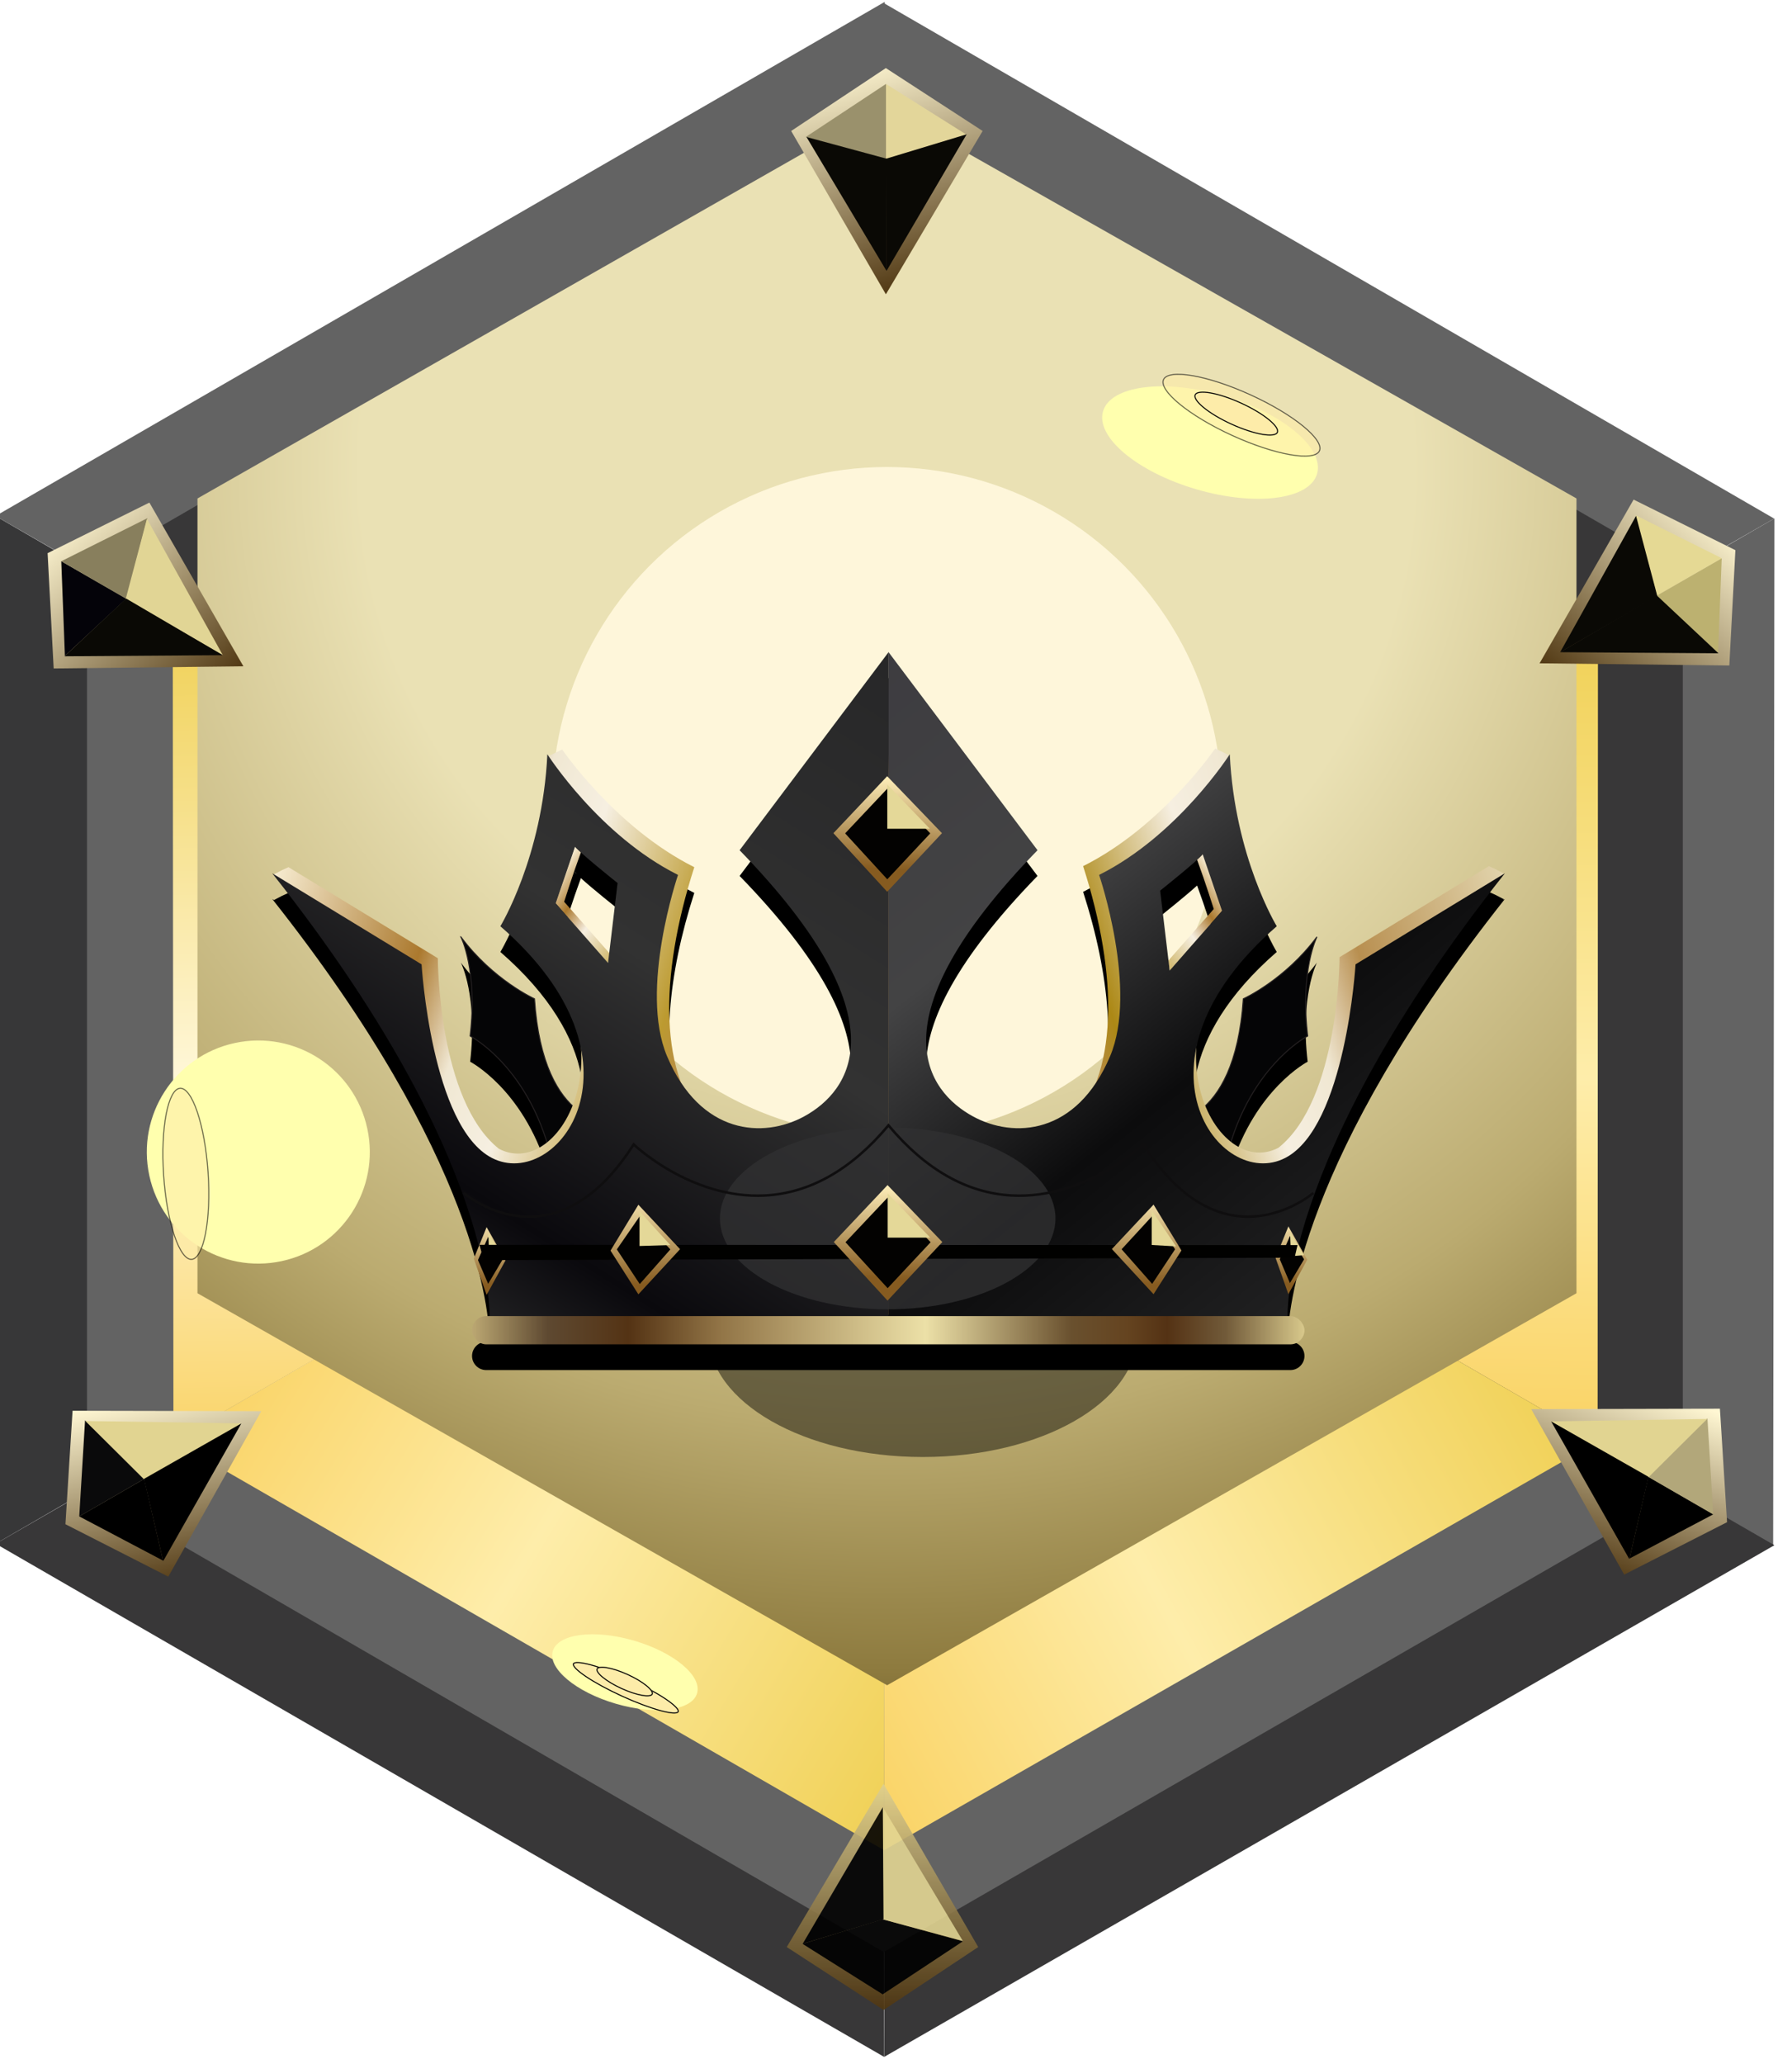 <svg width="139" height="160" viewBox="0 0 139 160" fill="none" xmlns="http://www.w3.org/2000/svg">
<path d="M68.426 79.852L-0.346 40.006V119.689L68.426 79.852Z" fill="#373738"/>
<path d="M68.826 79.932L137.638 40.19L137.538 119.872L68.826 79.932Z" fill="#636363"/>
<path d="M68.561 79.642L68.625 0.146L-0.346 40.006L68.561 79.642Z" fill="#636363"/>
<path d="M68.811 80.074L137.634 119.796L68.575 159.47L68.811 80.074Z" fill="#383738"/>
<path d="M68.513 79.784L137.614 40.205L68.527 0.225L68.513 79.784Z" fill="#636363"/>
<path d="M68.553 79.994L68.564 159.457L-0.334 119.682L68.553 79.994Z" fill="#383738"/>
<path d="M68.451 79.853L6.749 44.084V115.583L68.451 79.853Z" fill="#636363"/>
<path d="M68.799 79.933L130.531 44.281V115.707L68.799 79.933Z" fill="#383738"/>
<path d="M68.573 79.665L68.583 8.378L6.755 44.105L68.573 79.665Z" fill="#383738"/>
<path d="M68.797 80.053L130.581 115.58L68.518 151.351L68.797 80.053Z" fill="#636363"/>
<path d="M68.648 79.756L130.519 44.271L68.469 8.457L68.648 79.756Z" fill="#383738"/>
<path d="M68.573 80.064L68.583 151.351L6.749 115.544L68.573 80.064Z" fill="#636363"/>
<path d="M68.612 79.835L13.401 47.939L13.453 111.696L68.612 79.835Z" fill="url(#paint0_linear_4197_368)"/>
<path d="M68.62 79.831L123.949 48.047L123.921 111.75L68.62 79.831Z" fill="url(#paint1_linear_4197_368)"/>
<path d="M68.624 79.842L68.498 16.17L13.417 47.944L68.624 79.842Z" fill="url(#paint2_linear_4197_368)"/>
<path d="M68.612 79.823L123.921 111.75L68.574 143.446L68.612 79.823Z" fill="url(#paint3_linear_4197_368)"/>
<path d="M68.612 79.831L123.947 48.051L68.493 16.165L68.612 79.831Z" fill="url(#paint4_linear_4197_368)"/>
<path d="M68.615 79.832L68.574 143.443L13.441 111.699L68.615 79.832Z" fill="url(#paint5_linear_4197_368)"/>
<g filter="url(#filter0_ii_4197_368)">
<path d="M15.318 49.008L68.667 18.617L122.282 49.008V110.626L68.812 141.017L15.318 110.626V49.008Z" fill="url(#paint6_radial_4197_368)"/>
</g>
<g filter="url(#filter1_f_4197_368)">
<circle cx="68.794" cy="62.163" r="25.957" fill="#FEF6DA"/>
</g>
<g opacity="0.9">
<g filter="url(#filter2_d_4197_368)">
<path d="M61.026 150.632L68.531 137.97L75.877 150.632L68.534 155.509L61.026 150.632Z" fill="url(#paint7_linear_4197_368)"/>
</g>
<g filter="url(#filter3_d_4197_368)">
<path d="M68.467 154.297L62.254 150.384L68.467 148.48L74.694 150.182L68.467 154.297Z" fill="black"/>
<path d="M68.478 148.484V139.781L74.688 150.166L68.478 148.484Z" fill="#E1D491"/>
<path d="M62.266 150.374L68.478 139.788L68.532 148.477L62.266 150.374Z" fill="black"/>
</g>
</g>
<g filter="url(#filter4_d_4197_368)">
<path d="M125.984 121.756L118.771 108.926L133.409 108.895L133.962 117.693L125.984 121.756Z" fill="url(#paint8_linear_4197_368)"/>
</g>
<g filter="url(#filter5_d_4197_368)">
<path d="M132.891 117.086L126.396 120.511L127.853 114.178L132.891 117.086Z" fill="black"/>
<path d="M132.44 109.636L132.89 117.086L127.853 114.178L132.44 109.636Z" fill="#B2A77A"/>
<path d="M127.851 114.228L120.313 109.877L132.412 109.691L127.851 114.228Z" fill="#E1D491"/>
<path d="M126.381 120.554L120.319 109.881L127.871 114.178L126.381 120.554Z" fill="black"/>
</g>
<g filter="url(#filter6_d_4197_368)">
<path d="M13.054 121.914L20.267 109.084L5.629 109.053L5.076 117.851L13.054 121.914Z" fill="url(#paint9_linear_4197_368)"/>
</g>
<g filter="url(#filter7_d_4197_368)">
<path d="M6.147 117.244L12.642 120.668L11.185 114.336L6.147 117.244Z" fill="black"/>
<path d="M6.598 109.794L6.148 117.244L11.185 114.336L6.598 109.794Z" fill="#0A0A0B"/>
<path d="M11.188 114.386L18.725 110.034L6.626 109.849L11.188 114.386Z" fill="#E1D491"/>
<path d="M12.657 120.712L18.719 110.039L11.167 114.336L12.657 120.712Z" fill="black"/>
</g>
<g filter="url(#filter8_d_4197_368)">
<path d="M4.163 51.506L18.88 51.338L11.588 38.645L3.693 42.566L4.163 51.506Z" fill="url(#paint10_linear_4197_368)"/>
</g>
<g filter="url(#filter9_d_4197_368)">
<path d="M4.753 43.191L5.035 50.527L9.791 46.099L4.753 43.191Z" fill="#040309"/>
<path d="M11.432 39.855L4.754 43.191L9.792 46.099L11.432 39.855Z" fill="#887F5D"/>
<path d="M9.749 46.126L17.286 50.478L11.398 39.907L9.749 46.126Z" fill="#E1D595"/>
<path d="M5.005 50.562L17.28 50.475L9.782 46.084L5.005 50.562Z" fill="#0A0905"/>
</g>
<g filter="url(#filter10_d_4197_368)">
<path d="M134.139 51.275L119.421 51.106L126.714 38.414L134.609 42.334L134.139 51.275Z" fill="url(#paint11_linear_4197_368)"/>
</g>
<g filter="url(#filter11_d_4197_368)">
<path d="M133.548 42.959L133.266 50.296L128.511 45.867L133.548 42.959Z" fill="#BCB170"/>
<path d="M126.87 39.623L133.547 42.959L128.51 45.867L126.87 39.623Z" fill="#E5D994"/>
<path d="M128.553 45.895L121.016 50.246L126.904 39.676L128.553 45.895Z" fill="#0A0905"/>
<path d="M133.296 50.33L121.022 50.244L128.52 45.852L133.296 50.33Z" fill="#0A0905"/>
</g>
<g filter="url(#filter12_d_4197_368)">
<path d="M76.22 9.836L68.715 22.497L61.369 9.836L68.712 4.959L76.22 9.836Z" fill="url(#paint12_linear_4197_368)"/>
</g>
<g filter="url(#filter13_d_4197_368)">
<path d="M68.723 6.19L74.936 10.102L68.723 12.007V6.19Z" fill="#E3D69A"/>
<path d="M62.495 10.305L68.723 6.19V12.007L62.495 10.305Z" fill="#9A916C"/>
<path d="M68.767 11.984V20.687L62.557 10.302L68.767 11.984Z" fill="#0A0905"/>
<path d="M74.981 10.094L68.768 20.68L68.714 11.991L74.981 10.094Z" fill="#0A0905"/>
</g>
<g style="mix-blend-mode:plus-lighter" filter="url(#filter14_f_4197_368)">
<circle cx="20.036" cy="89.316" r="8.648" transform="rotate(-102.145 20.036 89.316)" fill="#FFFFAE"/>
</g>
<g style="mix-blend-mode:plus-lighter" opacity="0.6" filter="url(#filter15_f_4197_368)">
<ellipse cx="14.416" cy="91.003" rx="6.688" ry="1.767" transform="rotate(-93.874 14.416 91.003)" fill="#FDECA9"/>
<path d="M13.966 84.37C14.188 84.355 14.421 84.511 14.653 84.832C14.884 85.15 15.105 85.622 15.305 86.213C15.704 87.395 16.014 89.046 16.139 90.886C16.264 92.727 16.179 94.404 15.943 95.629C15.824 96.242 15.668 96.739 15.483 97.086C15.296 97.435 15.086 97.621 14.865 97.636C14.643 97.651 14.41 97.495 14.178 97.174C13.948 96.856 13.726 96.384 13.526 95.793C13.127 94.611 12.817 92.96 12.692 91.12C12.568 89.28 12.652 87.602 12.889 86.377C13.007 85.764 13.163 85.267 13.348 84.92C13.535 84.571 13.745 84.385 13.966 84.37Z" stroke="black" stroke-width="0.08"/>
</g>
<g style="mix-blend-mode:plus-lighter" filter="url(#filter16_f_4197_368)">
<ellipse cx="93.86" cy="34.311" rx="8.648" ry="3.775" transform="rotate(-163.714 93.86 34.311)" fill="#FFFFAE"/>
</g>
<g style="mix-blend-mode:plus-lighter" opacity="0.6" filter="url(#filter17_f_4197_368)">
<ellipse cx="96.298" cy="32.19" rx="6.688" ry="1.767" transform="rotate(-155.442 96.298 32.19)" fill="#FDECA9"/>
<path d="M90.251 29.427C90.344 29.224 90.592 29.094 90.984 29.042C91.374 28.991 91.894 29.021 92.509 29.127C93.739 29.338 95.338 29.852 97.016 30.619C98.693 31.385 100.129 32.258 101.093 33.049C101.576 33.445 101.939 33.819 102.155 34.147C102.374 34.477 102.437 34.75 102.345 34.953C102.252 35.155 102.004 35.286 101.612 35.337C101.222 35.388 100.702 35.358 100.087 35.252C98.857 35.041 97.258 34.527 95.58 33.761C93.903 32.994 92.467 32.121 91.503 31.33C91.02 30.934 90.657 30.56 90.441 30.232C90.222 29.902 90.159 29.629 90.251 29.427Z" stroke="black" stroke-width="0.08"/>
</g>
<g style="mix-blend-mode:plus-lighter" filter="url(#filter18_f_4197_368)">
<ellipse cx="95.894" cy="32.066" rx="3.546" ry="0.937" transform="rotate(-155.442 95.894 32.066)" fill="#FDECA9"/>
<path d="M92.705 30.609C92.75 30.511 92.872 30.443 93.079 30.416C93.283 30.39 93.557 30.405 93.882 30.461C94.532 30.573 95.378 30.844 96.266 31.25C97.155 31.656 97.915 32.118 98.424 32.536C98.679 32.746 98.87 32.943 98.984 33.114C99.099 33.288 99.127 33.425 99.083 33.523C99.038 33.621 98.915 33.689 98.709 33.716C98.504 33.743 98.231 33.727 97.906 33.672C97.256 33.56 96.409 33.288 95.521 32.882C94.632 32.476 93.873 32.014 93.363 31.596C93.108 31.387 92.917 31.19 92.804 31.018C92.689 30.844 92.66 30.707 92.705 30.609Z" stroke="black" stroke-width="0.08"/>
</g>
<g style="mix-blend-mode:plus-lighter" filter="url(#filter19_f_4197_368)">
<ellipse cx="48.474" cy="129.641" rx="5.83" ry="2.545" transform="rotate(-163.714 48.474 129.641)" fill="#FFFFAE"/>
</g>
<g style="mix-blend-mode:plus-lighter" filter="url(#filter20_f_4197_368)">
<ellipse cx="48.542" cy="130.85" rx="4.509" ry="0.75" transform="rotate(-155.442 48.542 130.85)" fill="#FDECA9"/>
<path d="M44.477 128.992C44.491 128.961 44.527 128.933 44.597 128.915C44.666 128.897 44.761 128.89 44.882 128.897C45.123 128.91 45.454 128.973 45.852 129.08C46.648 129.295 47.706 129.686 48.837 130.203C49.968 130.72 50.956 131.264 51.64 131.725C51.982 131.956 52.246 132.165 52.413 132.338C52.497 132.425 52.555 132.502 52.587 132.566C52.619 132.63 52.621 132.676 52.607 132.707C52.592 132.738 52.557 132.766 52.487 132.785C52.417 132.803 52.322 132.809 52.201 132.802C51.961 132.789 51.63 132.726 51.232 132.619C50.436 132.404 49.378 132.013 48.246 131.496C47.115 130.979 46.127 130.435 45.444 129.974C45.102 129.743 44.837 129.534 44.67 129.361C44.586 129.274 44.529 129.198 44.497 129.134C44.465 129.069 44.462 129.023 44.477 128.992Z" stroke="black" stroke-width="0.08"/>
</g>
<g style="mix-blend-mode:plus-lighter" filter="url(#filter21_f_4197_368)">
<ellipse cx="48.453" cy="130.365" rx="2.391" ry="0.632" transform="rotate(-155.442 48.453 130.365)" fill="#FDECA9"/>
<path d="M46.315 129.388C46.342 129.329 46.419 129.284 46.557 129.266C46.693 129.248 46.876 129.258 47.095 129.296C47.531 129.371 48.101 129.554 48.699 129.827C49.297 130.101 49.809 130.412 50.151 130.693C50.323 130.833 50.45 130.965 50.526 131.079C50.603 131.196 50.619 131.283 50.592 131.342C50.564 131.402 50.488 131.447 50.349 131.465C50.214 131.483 50.031 131.473 49.812 131.435C49.375 131.36 48.806 131.177 48.207 130.904C47.609 130.63 47.098 130.319 46.755 130.038C46.584 129.898 46.456 129.766 46.381 129.652C46.304 129.535 46.288 129.448 46.315 129.388Z" stroke="black" stroke-width="0.08"/>
</g>
<g style="mix-blend-mode:plus-lighter" filter="url(#filter22_f_4197_368)">
<ellipse cx="70.174" cy="62.774" rx="2.443" ry="0.645" transform="rotate(-155.442 70.174 62.774)" fill="#FDECA9"/>
<path d="M67.988 61.775C68.016 61.714 68.095 61.668 68.236 61.65C68.375 61.631 68.562 61.642 68.786 61.68C69.232 61.757 69.814 61.944 70.426 62.223C71.037 62.503 71.56 62.821 71.91 63.108C72.085 63.252 72.216 63.386 72.293 63.503C72.371 63.622 72.388 63.712 72.36 63.773C72.332 63.834 72.253 63.88 72.112 63.899C71.973 63.917 71.786 63.906 71.562 63.868C71.116 63.791 70.534 63.604 69.922 63.325C69.311 63.045 68.789 62.728 68.439 62.44C68.263 62.297 68.133 62.162 68.056 62.045C67.977 61.926 67.96 61.837 67.988 61.775Z" stroke="black" stroke-width="0.08"/>
</g>
<g style="mix-blend-mode:plus-lighter" filter="url(#filter23_f_4197_368)">
<ellipse cx="70.406" cy="94.704" rx="2.443" ry="0.645" transform="rotate(-155.442 70.406 94.704)" fill="#FDECA9"/>
<path d="M68.22 93.705C68.248 93.643 68.326 93.597 68.468 93.579C68.607 93.561 68.794 93.571 69.017 93.61C69.464 93.686 70.046 93.873 70.657 94.153C71.269 94.432 71.791 94.75 72.141 95.037C72.317 95.181 72.447 95.316 72.524 95.433C72.603 95.551 72.619 95.641 72.591 95.702C72.563 95.764 72.485 95.81 72.343 95.828C72.204 95.846 72.017 95.836 71.794 95.797C71.347 95.721 70.765 95.534 70.154 95.254C69.543 94.975 69.02 94.657 68.67 94.37C68.495 94.226 68.364 94.091 68.287 93.975C68.209 93.856 68.192 93.766 68.22 93.705Z" stroke="black" stroke-width="0.08"/>
</g>
<g filter="url(#filter24_f_4197_368)">
<ellipse cx="71.584" cy="103.435" rx="16.633" ry="9.523" fill="black" fill-opacity="0.45"/>
</g>
<g filter="url(#filter25_d_4197_368)">
<path fill-rule="evenodd" clip-rule="evenodd" d="M37.977 102.034H37.712C37.107 102.034 36.616 102.525 36.616 103.13C36.616 103.735 37.107 104.226 37.712 104.226H100.088C100.693 104.226 101.184 103.735 101.184 103.13C101.184 102.525 100.693 102.034 100.088 102.034H99.869C99.885 99.802 100.778 87.843 116.729 67.704L116.593 67.787L116.651 67.724C116.022 67.389 115.969 67.365 115.639 67.218L115.489 67.15L103.906 74.209C103.906 74.209 103.906 85.217 99.166 88.984C97.907 89.637 96.591 89.396 95.483 88.528C97.393 82.405 101.431 80.319 101.431 80.319C100.838 75.245 102.124 72.684 102.149 72.636L102.15 72.635L102.149 72.635L102.149 72.636C99.658 75.981 96.442 77.437 96.442 77.437C96.133 82.068 94.826 84.481 93.493 85.737C92.974 84.461 92.698 82.924 92.787 81.253C93.367 78.405 95.214 75.128 99.034 71.81C99.034 71.81 95.766 66.445 95.389 58.476C95.389 58.476 95.356 58.528 95.291 58.625C95.291 58.59 95.29 58.554 95.288 58.518C94.998 58.376 94.937 58.35 94.877 58.324C94.804 58.293 94.732 58.262 94.258 58.028C94.258 58.028 90.139 64.087 84.014 67.15C86.106 73.651 86.622 79.701 85.014 83.947C82.297 88.048 78.21 88.055 75.453 86.543C71.953 84.623 67.644 79.104 80.477 65.916L68.93 50.57V50.551L68.923 50.56L68.915 50.551V50.57L57.369 65.916C70.202 79.104 65.893 84.623 62.393 86.543C59.629 88.059 55.53 88.048 52.813 83.919C51.254 79.678 51.78 73.676 53.854 67.231C47.728 64.168 43.609 58.108 43.609 58.108C43.136 58.342 43.063 58.373 42.991 58.404C42.931 58.43 42.87 58.456 42.58 58.598C42.579 58.618 42.578 58.639 42.578 58.659C42.498 58.54 42.457 58.476 42.457 58.476C42.08 66.445 38.812 71.81 38.812 71.81C42.686 75.175 44.531 78.498 45.082 81.374C45.164 82.995 44.9 84.489 44.407 85.738C43.073 84.483 41.765 82.069 41.457 77.437C41.457 77.437 38.24 75.981 35.75 72.636L35.749 72.635L35.749 72.635L35.75 72.636C35.775 72.685 37.06 75.246 36.468 80.319C36.468 80.319 40.525 82.415 42.43 88.573C41.312 89.469 39.978 89.726 38.701 89.064C33.962 85.297 33.962 74.289 33.962 74.289L22.379 67.231L22.229 67.298L22.229 67.298C21.905 67.442 21.848 67.468 21.251 67.786L21.117 67.705C37.067 87.843 37.961 99.801 37.977 102.034ZM94.791 70.621L94.79 70.619L94.524 70.924L94.791 70.621ZM93.282 66.212L93.285 66.221C93.276 66.233 93.264 66.247 93.251 66.261C93.266 66.242 93.276 66.225 93.282 66.212ZM94.148 70.473C94.148 70.473 93.49 68.38 92.856 66.66C91.961 67.479 89.989 69.048 89.989 69.048L90.634 74.461L94.148 70.473ZM90.728 75.245L90.695 74.974L90.747 75.223L90.728 75.245ZM44.604 65.636C44.631 65.677 44.678 65.726 44.752 65.795C44.676 65.716 44.626 65.656 44.609 65.62L44.604 65.636ZM45.057 66.087C44.422 67.81 43.76 69.913 43.76 69.913L47.257 73.881L47.903 68.457C47.903 68.457 45.961 66.912 45.057 66.087ZM47.166 74.644L47.164 74.653L47.164 74.654L47.166 74.644Z" fill="black"/>
</g>
<path d="M44.586 65.604L43.078 70.013L47.156 74.69L47.31 73.942L43.76 69.913C43.76 69.913 44.425 67.8 45.061 66.075C44.755 65.801 44.624 65.688 44.586 65.604Z" fill="url(#paint13_linear_4197_368)"/>
<path d="M93.322 66.164L94.83 70.573L90.752 75.25L90.598 74.502L94.149 70.473C94.149 70.473 93.484 68.36 92.847 66.635C93.153 66.361 93.284 66.247 93.322 66.164Z" fill="url(#paint14_linear_4197_368)"/>
<path d="M35.75 72.635C35.75 72.635 37.067 75.196 36.468 80.319C36.468 80.319 41.657 83 43.054 91.204C43.054 91.204 46.167 90.763 47.644 87.082C47.644 87.082 42.136 87.622 41.457 77.437C41.457 77.437 38.24 75.981 35.749 72.635L35.75 72.635Z" fill="#050506" stroke="#231F20" stroke-width="0.08" stroke-miterlimit="10"/>
<path d="M102.149 72.635C102.149 72.635 100.832 75.196 101.431 80.319C101.431 80.319 96.242 83 94.845 91.204C94.845 91.204 91.731 90.763 90.254 87.082C90.254 87.082 95.763 87.622 96.441 77.437C96.441 77.437 99.659 75.981 102.149 72.635L102.149 72.635Z" fill="#050506" stroke="#231F20" stroke-width="0.08" stroke-miterlimit="10"/>
<path d="M39.231 101.943C39.231 101.943 36.636 84.599 21.217 67.804C21.93 67.424 21.903 67.444 22.379 67.231L33.962 74.289C33.962 74.289 33.962 85.297 38.701 89.064C43.781 91.699 49.775 79.782 39.391 70.891C39.391 70.891 47.475 76.918 47.997 75.573C48.494 74.293 51.264 67.231 44.653 64.266C44.993 62.733 42.488 60.377 42.58 58.598C43.22 58.285 42.742 58.536 43.609 58.108C43.609 58.108 47.728 64.168 53.854 67.231C51.11 75.756 51.076 83.506 54.992 87.43C58.907 91.354 62.676 91.027 65.835 89.294C69.335 87.374 71.463 78.63 58.631 65.442L68.718 52.688L70.191 101.942H39.231V101.943Z" fill="url(#paint15_linear_4197_368)"/>
<path d="M98.636 101.863C98.636 101.863 101.232 84.518 116.65 67.724C115.937 67.343 115.964 67.364 115.488 67.15L103.905 74.209C103.905 74.209 103.905 85.217 99.166 88.984C94.086 91.619 88.093 79.702 98.477 70.811C98.477 70.811 90.926 78.225 89.15 78.225C88.72 77.014 86.368 66.475 93.708 63.33C93.391 61.856 95.375 60.21 95.287 58.518C94.647 58.205 95.125 58.456 94.258 58.028C94.258 58.028 90.139 64.087 84.014 67.15C86.757 75.676 86.791 83.425 82.876 87.35C78.96 91.274 75.192 90.947 72.032 89.214C68.532 87.294 66.404 78.55 79.236 65.362L69.15 52.608L67.676 101.862H98.636V101.863Z" fill="url(#paint16_linear_4197_368)"/>
<path fill-rule="evenodd" clip-rule="evenodd" d="M21.117 67.705C38.806 90.039 37.977 102.312 37.969 102.416H37.969V102.417C37.969 102.417 37.969 102.416 37.969 102.416H68.93V50.551L57.369 65.916C70.202 79.104 65.893 84.623 62.393 86.543C59.233 88.276 54.329 88.014 51.74 81.885C49.558 76.722 52.592 67.83 52.592 67.83C46.467 64.767 42.457 58.476 42.457 58.476C42.08 66.445 38.812 71.81 38.812 71.81C50.905 82.315 43.227 92.404 38.147 89.768C33.458 87.335 32.7 74.763 32.7 74.763L21.117 67.705ZM43.101 70.029L44.609 65.62C44.763 65.959 47.903 68.457 47.903 68.457L47.164 74.654L43.101 70.029Z" fill="url(#paint17_linear_4197_368)"/>
<path fill-rule="evenodd" clip-rule="evenodd" d="M116.729 67.704C98.965 90.134 99.877 102.416 99.877 102.416L99.876 102.416H68.916V50.551L80.477 65.916C67.645 79.104 71.953 84.623 75.454 86.543C78.613 88.276 83.517 88.014 86.107 81.885C88.289 76.722 85.254 67.83 85.254 67.83C91.379 64.767 95.39 58.476 95.39 58.476C95.766 66.445 99.034 71.81 99.034 71.81C86.942 82.315 94.62 92.403 99.7 89.768C104.388 87.335 105.146 74.763 105.146 74.763L116.729 67.704ZM94.791 70.621L93.283 66.212C93.129 66.551 89.989 69.048 89.989 69.048L90.728 75.245L94.791 70.621Z" fill="url(#paint18_linear_4197_368)"/>
<g filter="url(#filter26_d_4197_368)">
<path d="M64.645 64.276L68.815 59.859L73.066 64.276L68.815 68.817L64.645 64.276Z" fill="url(#paint19_linear_4197_368)"/>
</g>
<g filter="url(#filter27_d_4197_368)">
<path d="M65.554 64.29L68.824 60.825L72.158 64.29L68.824 67.851L65.554 64.29Z" fill="#030201"/>
</g>
<path d="M68.824 64.251V60.825L72.126 64.251H68.824Z" fill="#E4D898"/>
<g filter="url(#filter28_d_4197_368)">
<path d="M98.941 97.198L99.936 94.762L101.403 97.34L99.936 100.016L98.941 97.198Z" fill="url(#paint20_linear_4197_368)"/>
</g>
<g filter="url(#filter29_d_4197_368)">
<path d="M99.267 97.314L100.056 95.514L101.152 97.314L100.056 99.154L99.267 97.314Z" fill="#030201"/>
</g>
<path d="M100.135 97.391L100.068 95.514L101.155 97.309L100.135 97.391Z" fill="#E4D898"/>
<g filter="url(#filter30_d_4197_368)">
<path d="M36.75 97.257L37.745 94.82L39.211 97.398L37.745 100.074L36.75 97.257Z" fill="url(#paint21_linear_4197_368)"/>
</g>
<g filter="url(#filter31_d_4197_368)">
<path d="M37.075 97.372L37.865 95.572L38.961 97.372L37.865 99.212L37.075 97.372Z" fill="#030201"/>
</g>
<path d="M37.944 97.449L37.877 95.572L38.964 97.367L37.944 97.449Z" fill="#E4D898"/>
<g filter="url(#filter32_f_4197_368)">
<ellipse cx="68.856" cy="94.461" rx="13.012" ry="7.049" fill="#303031" fill-opacity="0.8"/>
</g>
<g filter="url(#filter33_d_4197_368)">
<path d="M37.524 96.908L100.645 96.929L100.419 97.905L37.524 98.091L37.188 96.908H37.524Z" fill="#010100"/>
</g>
<g filter="url(#filter34_d_4197_368)">
<path d="M86.244 96.518L89.478 93.071L91.64 96.628L89.478 100.017L86.244 96.518Z" fill="url(#paint22_linear_4197_368)"/>
</g>
<g filter="url(#filter35_d_4197_368)">
<path d="M86.999 96.535L89.371 93.96L91.149 96.535L89.371 99.219L86.999 96.535Z" fill="#030201"/>
</g>
<path d="M89.334 96.521V93.833L91.226 96.628L89.334 96.521Z" fill="#E4D898"/>
<g filter="url(#filter36_d_4197_368)">
<path d="M64.674 95.975L68.843 91.558L73.094 95.975L68.843 100.515L64.674 95.975Z" fill="url(#paint23_linear_4197_368)"/>
</g>
<g filter="url(#filter37_d_4197_368)">
<path d="M65.582 95.988L68.852 92.524L72.186 95.988L68.852 99.55L65.582 95.988Z" fill="#030201"/>
</g>
<path d="M68.853 95.95V92.524L72.155 95.95H68.853Z" fill="#E4D898"/>
<g filter="url(#filter38_d_4197_368)">
<path d="M52.751 96.528L49.517 93.082L47.355 96.639L49.517 100.027L52.751 96.528Z" fill="url(#paint24_linear_4197_368)"/>
</g>
<g filter="url(#filter39_d_4197_368)">
<path d="M51.996 96.546L49.624 93.971L47.846 96.546L49.624 99.23L51.996 96.546Z" fill="#030201"/>
</g>
<path d="M49.607 96.599V93.911L51.996 96.529L49.607 96.599Z" fill="#E4D898"/>
<g filter="url(#filter40_ddd_4197_368)">
<path d="M96.803 94.103C96.48 94.103 96.148 94.081 95.807 94.032C93.168 93.654 90.765 91.812 88.661 88.555C88.363 88.825 87.317 89.725 85.781 90.588C84.097 91.533 81.461 92.625 78.467 92.461C74.985 92.27 71.772 90.459 68.916 87.077C66.06 90.459 62.847 92.27 59.365 92.461C56.371 92.625 53.735 91.533 52.051 90.588C50.515 89.725 49.468 88.824 49.17 88.555C47.067 91.812 44.664 93.654 42.025 94.032C38.566 94.528 35.915 92.261 35.889 92.238L36.017 92.092C36.044 92.115 38.63 94.323 41.999 93.839C44.604 93.465 46.983 91.619 49.068 88.353L49.133 88.252L49.218 88.335C49.23 88.345 50.349 89.409 52.152 90.421C53.813 91.353 56.41 92.429 59.356 92.267C62.811 92.076 66.002 90.259 68.841 86.863L68.916 86.773L68.991 86.863C71.829 90.259 75.021 92.077 78.477 92.267C81.424 92.429 84.024 91.351 85.685 90.418C87.487 89.407 88.602 88.346 88.613 88.335L88.699 88.252L88.764 88.353C90.849 91.619 93.228 93.465 95.833 93.839C99.202 94.323 101.789 92.115 101.814 92.092L101.943 92.238C101.919 92.259 99.763 94.103 96.804 94.103H96.803Z" fill="#0F0E0F"/>
</g>
<rect x="36.616" y="102.034" width="64.568" height="2.191" rx="1.096" fill="url(#paint25_linear_4197_368)"/>
<defs>
<filter id="filter0_ii_4197_368" x="15.318" y="5.064" width="106.964" height="139.141" filterUnits="userSpaceOnUse" color-interpolation-filters="sRGB">
<feFlood flood-opacity="0" result="BackgroundImageFix"/>
<feBlend mode="normal" in="SourceGraphic" in2="BackgroundImageFix" result="shape"/>
<feColorMatrix in="SourceAlpha" type="matrix" values="0 0 0 0 0 0 0 0 0 0 0 0 0 0 0 0 0 0 127 0" result="hardAlpha"/>
<feOffset dy="3.189"/>
<feGaussianBlur stdDeviation="4.544"/>
<feComposite in2="hardAlpha" operator="arithmetic" k2="-1" k3="1"/>
<feColorMatrix type="matrix" values="0 0 0 0 0 0 0 0 0 0 0 0 0 0 0 0 0 0 0.65 0"/>
<feBlend mode="normal" in2="shape" result="effect1_innerShadow_4197_368"/>
<feColorMatrix in="SourceAlpha" type="matrix" values="0 0 0 0 0 0 0 0 0 0 0 0 0 0 0 0 0 0 127 0" result="hardAlpha"/>
<feOffset dy="-13.553"/>
<feGaussianBlur stdDeviation="9.965"/>
<feComposite in2="hardAlpha" operator="arithmetic" k2="-1" k3="1"/>
<feColorMatrix type="matrix" values="0 0 0 0 0.306 0 0 0 0 0.259 0 0 0 0 0.118 0 0 0 0.6 0"/>
<feBlend mode="normal" in2="effect1_innerShadow_4197_368" result="effect2_innerShadow_4197_368"/>
</filter>
<filter id="filter1_f_4197_368" x="36.14" y="29.51" width="65.306" height="65.307" filterUnits="userSpaceOnUse" color-interpolation-filters="sRGB">
<feFlood flood-opacity="0" result="BackgroundImageFix"/>
<feBlend mode="normal" in="SourceGraphic" in2="BackgroundImageFix" result="shape"/>
<feGaussianBlur stdDeviation="3.348" result="effect1_foregroundBlur_4197_368"/>
</filter>
<filter id="filter2_d_4197_368" x="60.708" y="137.97" width="15.488" height="18.177" filterUnits="userSpaceOnUse" color-interpolation-filters="sRGB">
<feFlood flood-opacity="0" result="BackgroundImageFix"/>
<feColorMatrix in="SourceAlpha" type="matrix" values="0 0 0 0 0 0 0 0 0 0 0 0 0 0 0 0 0 0 127 0" result="hardAlpha"/>
<feOffset dy="0.319"/>
<feGaussianBlur stdDeviation="0.159"/>
<feComposite in2="hardAlpha" operator="out"/>
<feColorMatrix type="matrix" values="0 0 0 0 0 0 0 0 0 0 0 0 0 0 0 0 0 0 0.65 0"/>
<feBlend mode="normal" in2="BackgroundImageFix" result="effect1_dropShadow_4197_368"/>
<feBlend mode="normal" in="SourceGraphic" in2="effect1_dropShadow_4197_368" result="shape"/>
</filter>
<filter id="filter3_d_4197_368" x="62.094" y="139.781" width="12.759" height="14.994" filterUnits="userSpaceOnUse" color-interpolation-filters="sRGB">
<feFlood flood-opacity="0" result="BackgroundImageFix"/>
<feColorMatrix in="SourceAlpha" type="matrix" values="0 0 0 0 0 0 0 0 0 0 0 0 0 0 0 0 0 0 127 0" result="hardAlpha"/>
<feOffset dy="0.319"/>
<feGaussianBlur stdDeviation="0.08"/>
<feComposite in2="hardAlpha" operator="out"/>
<feColorMatrix type="matrix" values="0 0 0 0 0 0 0 0 0 0 0 0 0 0 0 0 0 0 0.35 0"/>
<feBlend mode="normal" in2="BackgroundImageFix" result="effect1_dropShadow_4197_368"/>
<feBlend mode="normal" in="SourceGraphic" in2="effect1_dropShadow_4197_368" result="shape"/>
</filter>
<filter id="filter4_d_4197_368" x="118.452" y="108.895" width="15.829" height="13.499" filterUnits="userSpaceOnUse" color-interpolation-filters="sRGB">
<feFlood flood-opacity="0" result="BackgroundImageFix"/>
<feColorMatrix in="SourceAlpha" type="matrix" values="0 0 0 0 0 0 0 0 0 0 0 0 0 0 0 0 0 0 127 0" result="hardAlpha"/>
<feOffset dy="0.319"/>
<feGaussianBlur stdDeviation="0.159"/>
<feComposite in2="hardAlpha" operator="out"/>
<feColorMatrix type="matrix" values="0 0 0 0 0 0 0 0 0 0 0 0 0 0 0 0 0 0 0.65 0"/>
<feBlend mode="normal" in2="BackgroundImageFix" result="effect1_dropShadow_4197_368"/>
<feBlend mode="normal" in="SourceGraphic" in2="effect1_dropShadow_4197_368" result="shape"/>
</filter>
<filter id="filter5_d_4197_368" x="120.154" y="109.636" width="12.896" height="11.397" filterUnits="userSpaceOnUse" color-interpolation-filters="sRGB">
<feFlood flood-opacity="0" result="BackgroundImageFix"/>
<feColorMatrix in="SourceAlpha" type="matrix" values="0 0 0 0 0 0 0 0 0 0 0 0 0 0 0 0 0 0 127 0" result="hardAlpha"/>
<feOffset dy="0.319"/>
<feGaussianBlur stdDeviation="0.08"/>
<feComposite in2="hardAlpha" operator="out"/>
<feColorMatrix type="matrix" values="0 0 0 0 0 0 0 0 0 0 0 0 0 0 0 0 0 0 0.35 0"/>
<feBlend mode="normal" in2="BackgroundImageFix" result="effect1_dropShadow_4197_368"/>
<feBlend mode="normal" in="SourceGraphic" in2="effect1_dropShadow_4197_368" result="shape"/>
</filter>
<filter id="filter6_d_4197_368" x="4.757" y="109.053" width="15.829" height="13.499" filterUnits="userSpaceOnUse" color-interpolation-filters="sRGB">
<feFlood flood-opacity="0" result="BackgroundImageFix"/>
<feColorMatrix in="SourceAlpha" type="matrix" values="0 0 0 0 0 0 0 0 0 0 0 0 0 0 0 0 0 0 127 0" result="hardAlpha"/>
<feOffset dy="0.319"/>
<feGaussianBlur stdDeviation="0.159"/>
<feComposite in2="hardAlpha" operator="out"/>
<feColorMatrix type="matrix" values="0 0 0 0 0 0 0 0 0 0 0 0 0 0 0 0 0 0 0.65 0"/>
<feBlend mode="normal" in2="BackgroundImageFix" result="effect1_dropShadow_4197_368"/>
<feBlend mode="normal" in="SourceGraphic" in2="effect1_dropShadow_4197_368" result="shape"/>
</filter>
<filter id="filter7_d_4197_368" x="5.988" y="109.794" width="12.896" height="11.397" filterUnits="userSpaceOnUse" color-interpolation-filters="sRGB">
<feFlood flood-opacity="0" result="BackgroundImageFix"/>
<feColorMatrix in="SourceAlpha" type="matrix" values="0 0 0 0 0 0 0 0 0 0 0 0 0 0 0 0 0 0 127 0" result="hardAlpha"/>
<feOffset dy="0.319"/>
<feGaussianBlur stdDeviation="0.08"/>
<feComposite in2="hardAlpha" operator="out"/>
<feColorMatrix type="matrix" values="0 0 0 0 0 0 0 0 0 0 0 0 0 0 0 0 0 0 0.35 0"/>
<feBlend mode="normal" in2="BackgroundImageFix" result="effect1_dropShadow_4197_368"/>
<feBlend mode="normal" in="SourceGraphic" in2="effect1_dropShadow_4197_368" result="shape"/>
</filter>
<filter id="filter8_d_4197_368" x="3.373" y="38.645" width="15.825" height="13.499" filterUnits="userSpaceOnUse" color-interpolation-filters="sRGB">
<feFlood flood-opacity="0" result="BackgroundImageFix"/>
<feColorMatrix in="SourceAlpha" type="matrix" values="0 0 0 0 0 0 0 0 0 0 0 0 0 0 0 0 0 0 127 0" result="hardAlpha"/>
<feOffset dy="0.319"/>
<feGaussianBlur stdDeviation="0.159"/>
<feComposite in2="hardAlpha" operator="out"/>
<feColorMatrix type="matrix" values="0 0 0 0 0 0 0 0 0 0 0 0 0 0 0 0 0 0 0.65 0"/>
<feBlend mode="normal" in2="BackgroundImageFix" result="effect1_dropShadow_4197_368"/>
<feBlend mode="normal" in="SourceGraphic" in2="effect1_dropShadow_4197_368" result="shape"/>
</filter>
<filter id="filter9_d_4197_368" x="4.594" y="39.855" width="12.851" height="11.185" filterUnits="userSpaceOnUse" color-interpolation-filters="sRGB">
<feFlood flood-opacity="0" result="BackgroundImageFix"/>
<feColorMatrix in="SourceAlpha" type="matrix" values="0 0 0 0 0 0 0 0 0 0 0 0 0 0 0 0 0 0 127 0" result="hardAlpha"/>
<feOffset dy="0.319"/>
<feGaussianBlur stdDeviation="0.08"/>
<feComposite in2="hardAlpha" operator="out"/>
<feColorMatrix type="matrix" values="0 0 0 0 0 0 0 0 0 0 0 0 0 0 0 0 0 0 0.35 0"/>
<feBlend mode="normal" in2="BackgroundImageFix" result="effect1_dropShadow_4197_368"/>
<feBlend mode="normal" in="SourceGraphic" in2="effect1_dropShadow_4197_368" result="shape"/>
</filter>
<filter id="filter10_d_4197_368" x="119.103" y="38.414" width="15.825" height="13.499" filterUnits="userSpaceOnUse" color-interpolation-filters="sRGB">
<feFlood flood-opacity="0" result="BackgroundImageFix"/>
<feColorMatrix in="SourceAlpha" type="matrix" values="0 0 0 0 0 0 0 0 0 0 0 0 0 0 0 0 0 0 127 0" result="hardAlpha"/>
<feOffset dy="0.319"/>
<feGaussianBlur stdDeviation="0.159"/>
<feComposite in2="hardAlpha" operator="out"/>
<feColorMatrix type="matrix" values="0 0 0 0 0 0 0 0 0 0 0 0 0 0 0 0 0 0 0.65 0"/>
<feBlend mode="normal" in2="BackgroundImageFix" result="effect1_dropShadow_4197_368"/>
<feBlend mode="normal" in="SourceGraphic" in2="effect1_dropShadow_4197_368" result="shape"/>
</filter>
<filter id="filter11_d_4197_368" x="120.856" y="39.623" width="12.851" height="11.185" filterUnits="userSpaceOnUse" color-interpolation-filters="sRGB">
<feFlood flood-opacity="0" result="BackgroundImageFix"/>
<feColorMatrix in="SourceAlpha" type="matrix" values="0 0 0 0 0 0 0 0 0 0 0 0 0 0 0 0 0 0 127 0" result="hardAlpha"/>
<feOffset dy="0.319"/>
<feGaussianBlur stdDeviation="0.08"/>
<feComposite in2="hardAlpha" operator="out"/>
<feColorMatrix type="matrix" values="0 0 0 0 0 0 0 0 0 0 0 0 0 0 0 0 0 0 0.35 0"/>
<feBlend mode="normal" in2="BackgroundImageFix" result="effect1_dropShadow_4197_368"/>
<feBlend mode="normal" in="SourceGraphic" in2="effect1_dropShadow_4197_368" result="shape"/>
</filter>
<filter id="filter12_d_4197_368" x="61.05" y="4.959" width="15.488" height="18.177" filterUnits="userSpaceOnUse" color-interpolation-filters="sRGB">
<feFlood flood-opacity="0" result="BackgroundImageFix"/>
<feColorMatrix in="SourceAlpha" type="matrix" values="0 0 0 0 0 0 0 0 0 0 0 0 0 0 0 0 0 0 127 0" result="hardAlpha"/>
<feOffset dy="0.319"/>
<feGaussianBlur stdDeviation="0.159"/>
<feComposite in2="hardAlpha" operator="out"/>
<feColorMatrix type="matrix" values="0 0 0 0 0 0 0 0 0 0 0 0 0 0 0 0 0 0 0.65 0"/>
<feBlend mode="normal" in2="BackgroundImageFix" result="effect1_dropShadow_4197_368"/>
<feBlend mode="normal" in="SourceGraphic" in2="effect1_dropShadow_4197_368" result="shape"/>
</filter>
<filter id="filter13_d_4197_368" x="62.336" y="6.19" width="12.804" height="14.975" filterUnits="userSpaceOnUse" color-interpolation-filters="sRGB">
<feFlood flood-opacity="0" result="BackgroundImageFix"/>
<feColorMatrix in="SourceAlpha" type="matrix" values="0 0 0 0 0 0 0 0 0 0 0 0 0 0 0 0 0 0 127 0" result="hardAlpha"/>
<feOffset dy="0.319"/>
<feGaussianBlur stdDeviation="0.08"/>
<feComposite in2="hardAlpha" operator="out"/>
<feColorMatrix type="matrix" values="0 0 0 0 0 0 0 0 0 0 0 0 0 0 0 0 0 0 0.35 0"/>
<feBlend mode="normal" in2="BackgroundImageFix" result="effect1_dropShadow_4197_368"/>
<feBlend mode="normal" in="SourceGraphic" in2="effect1_dropShadow_4197_368" result="shape"/>
</filter>
<filter id="filter14_f_4197_368" x="-14.922" y="54.358" width="69.916" height="69.916" filterUnits="userSpaceOnUse" color-interpolation-filters="sRGB">
<feFlood flood-opacity="0" result="BackgroundImageFix"/>
<feBlend mode="normal" in="SourceGraphic" in2="BackgroundImageFix" result="shape"/>
<feGaussianBlur stdDeviation="13.154" result="effect1_foregroundBlur_4197_368"/>
</filter>
<filter id="filter15_f_4197_368" x="7.406" y="79.139" width="14.021" height="23.727" filterUnits="userSpaceOnUse" color-interpolation-filters="sRGB">
<feFlood flood-opacity="0" result="BackgroundImageFix"/>
<feBlend mode="normal" in="SourceGraphic" in2="BackgroundImageFix" result="shape"/>
<feGaussianBlur stdDeviation="2.595" result="effect1_foregroundBlur_4197_368"/>
</filter>
<filter id="filter16_f_4197_368" x="59.183" y="3.642" width="69.354" height="61.338" filterUnits="userSpaceOnUse" color-interpolation-filters="sRGB">
<feFlood flood-opacity="0" result="BackgroundImageFix"/>
<feBlend mode="normal" in="SourceGraphic" in2="BackgroundImageFix" result="shape"/>
<feGaussianBlur stdDeviation="13.154" result="effect1_foregroundBlur_4197_368"/>
</filter>
<filter id="filter17_f_4197_368" x="84.98" y="23.788" width="22.636" height="16.802" filterUnits="userSpaceOnUse" color-interpolation-filters="sRGB">
<feFlood flood-opacity="0" result="BackgroundImageFix"/>
<feBlend mode="normal" in="SourceGraphic" in2="BackgroundImageFix" result="shape"/>
<feGaussianBlur stdDeviation="2.595" result="effect1_foregroundBlur_4197_368"/>
</filter>
<filter id="filter18_f_4197_368" x="87.455" y="25.174" width="16.878" height="13.785" filterUnits="userSpaceOnUse" color-interpolation-filters="sRGB">
<feFlood flood-opacity="0" result="BackgroundImageFix"/>
<feBlend mode="normal" in="SourceGraphic" in2="BackgroundImageFix" result="shape"/>
<feGaussianBlur stdDeviation="2.595" result="effect1_foregroundBlur_4197_368"/>
</filter>
<filter id="filter19_f_4197_368" x="16.523" y="100.392" width="63.902" height="58.497" filterUnits="userSpaceOnUse" color-interpolation-filters="sRGB">
<feFlood flood-opacity="0" result="BackgroundImageFix"/>
<feBlend mode="normal" in="SourceGraphic" in2="BackgroundImageFix" result="shape"/>
<feGaussianBlur stdDeviation="13.154" result="effect1_foregroundBlur_4197_368"/>
</filter>
<filter id="filter20_f_4197_368" x="39.239" y="123.665" width="18.607" height="14.37" filterUnits="userSpaceOnUse" color-interpolation-filters="sRGB">
<feFlood flood-opacity="0" result="BackgroundImageFix"/>
<feBlend mode="normal" in="SourceGraphic" in2="BackgroundImageFix" result="shape"/>
<feGaussianBlur stdDeviation="2.595" result="effect1_foregroundBlur_4197_368"/>
</filter>
<filter id="filter21_f_4197_368" x="41.073" y="124.028" width="14.761" height="12.676" filterUnits="userSpaceOnUse" color-interpolation-filters="sRGB">
<feFlood flood-opacity="0" result="BackgroundImageFix"/>
<feBlend mode="normal" in="SourceGraphic" in2="BackgroundImageFix" result="shape"/>
<feGaussianBlur stdDeviation="2.595" result="effect1_foregroundBlur_4197_368"/>
</filter>
<filter id="filter22_f_4197_368" x="65.934" y="59.6" width="8.479" height="6.348" filterUnits="userSpaceOnUse" color-interpolation-filters="sRGB">
<feFlood flood-opacity="0" result="BackgroundImageFix"/>
<feBlend mode="normal" in="SourceGraphic" in2="BackgroundImageFix" result="shape"/>
<feGaussianBlur stdDeviation="1.001" result="effect1_foregroundBlur_4197_368"/>
</filter>
<filter id="filter23_f_4197_368" x="66.166" y="91.529" width="8.479" height="6.348" filterUnits="userSpaceOnUse" color-interpolation-filters="sRGB">
<feFlood flood-opacity="0" result="BackgroundImageFix"/>
<feBlend mode="normal" in="SourceGraphic" in2="BackgroundImageFix" result="shape"/>
<feGaussianBlur stdDeviation="1.001" result="effect1_foregroundBlur_4197_368"/>
</filter>
<filter id="filter24_f_4197_368" x="43.471" y="82.432" width="56.226" height="42.005" filterUnits="userSpaceOnUse" color-interpolation-filters="sRGB">
<feFlood flood-opacity="0" result="BackgroundImageFix"/>
<feBlend mode="normal" in="SourceGraphic" in2="BackgroundImageFix" result="shape"/>
<feGaussianBlur stdDeviation="5.74" result="effect1_foregroundBlur_4197_368"/>
</filter>
<filter id="filter25_d_4197_368" x="13.623" y="45.05" width="110.599" height="68.663" filterUnits="userSpaceOnUse" color-interpolation-filters="sRGB">
<feFlood flood-opacity="0" result="BackgroundImageFix"/>
<feColorMatrix in="SourceAlpha" type="matrix" values="0 0 0 0 0 0 0 0 0 0 0 0 0 0 0 0 0 0 127 0" result="hardAlpha"/>
<feOffset dy="1.993"/>
<feGaussianBlur stdDeviation="3.747"/>
<feComposite in2="hardAlpha" operator="out"/>
<feColorMatrix type="matrix" values="0 0 0 0 0 0 0 0 0 0 0 0 0 0 0 0 0 0 0.61 0"/>
<feBlend mode="normal" in2="BackgroundImageFix" result="effect1_dropShadow_4197_368"/>
<feBlend mode="normal" in="SourceGraphic" in2="effect1_dropShadow_4197_368" result="shape"/>
</filter>
<filter id="filter26_d_4197_368" x="64.327" y="59.859" width="9.059" height="9.595" filterUnits="userSpaceOnUse" color-interpolation-filters="sRGB">
<feFlood flood-opacity="0" result="BackgroundImageFix"/>
<feColorMatrix in="SourceAlpha" type="matrix" values="0 0 0 0 0 0 0 0 0 0 0 0 0 0 0 0 0 0 127 0" result="hardAlpha"/>
<feOffset dy="0.319"/>
<feGaussianBlur stdDeviation="0.159"/>
<feComposite in2="hardAlpha" operator="out"/>
<feColorMatrix type="matrix" values="0 0 0 0 0 0 0 0 0 0 0 0 0 0 0 0 0 0 0.6 0"/>
<feBlend mode="normal" in2="BackgroundImageFix" result="effect1_dropShadow_4197_368"/>
<feBlend mode="normal" in="SourceGraphic" in2="effect1_dropShadow_4197_368" result="shape"/>
</filter>
<filter id="filter27_d_4197_368" x="65.314" y="60.825" width="7.083" height="7.583" filterUnits="userSpaceOnUse" color-interpolation-filters="sRGB">
<feFlood flood-opacity="0" result="BackgroundImageFix"/>
<feColorMatrix in="SourceAlpha" type="matrix" values="0 0 0 0 0 0 0 0 0 0 0 0 0 0 0 0 0 0 127 0" result="hardAlpha"/>
<feOffset dy="0.319"/>
<feGaussianBlur stdDeviation="0.12"/>
<feComposite in2="hardAlpha" operator="out"/>
<feColorMatrix type="matrix" values="0 0 0 0 0 0 0 0 0 0 0 0 0 0 0 0 0 0 0.55 0"/>
<feBlend mode="normal" in2="BackgroundImageFix" result="effect1_dropShadow_4197_368"/>
<feBlend mode="normal" in="SourceGraphic" in2="effect1_dropShadow_4197_368" result="shape"/>
</filter>
<filter id="filter28_d_4197_368" x="98.623" y="94.762" width="3.1" height="5.892" filterUnits="userSpaceOnUse" color-interpolation-filters="sRGB">
<feFlood flood-opacity="0" result="BackgroundImageFix"/>
<feColorMatrix in="SourceAlpha" type="matrix" values="0 0 0 0 0 0 0 0 0 0 0 0 0 0 0 0 0 0 127 0" result="hardAlpha"/>
<feOffset dy="0.319"/>
<feGaussianBlur stdDeviation="0.159"/>
<feComposite in2="hardAlpha" operator="out"/>
<feColorMatrix type="matrix" values="0 0 0 0 0 0 0 0 0 0 0 0 0 0 0 0 0 0 0.6 0"/>
<feBlend mode="normal" in2="BackgroundImageFix" result="effect1_dropShadow_4197_368"/>
<feBlend mode="normal" in="SourceGraphic" in2="effect1_dropShadow_4197_368" result="shape"/>
</filter>
<filter id="filter29_d_4197_368" x="99.027" y="95.514" width="2.364" height="4.199" filterUnits="userSpaceOnUse" color-interpolation-filters="sRGB">
<feFlood flood-opacity="0" result="BackgroundImageFix"/>
<feColorMatrix in="SourceAlpha" type="matrix" values="0 0 0 0 0 0 0 0 0 0 0 0 0 0 0 0 0 0 127 0" result="hardAlpha"/>
<feOffset dy="0.319"/>
<feGaussianBlur stdDeviation="0.12"/>
<feComposite in2="hardAlpha" operator="out"/>
<feColorMatrix type="matrix" values="0 0 0 0 0 0 0 0 0 0 0 0 0 0 0 0 0 0 0.55 0"/>
<feBlend mode="normal" in2="BackgroundImageFix" result="effect1_dropShadow_4197_368"/>
<feBlend mode="normal" in="SourceGraphic" in2="effect1_dropShadow_4197_368" result="shape"/>
</filter>
<filter id="filter30_d_4197_368" x="36.431" y="94.82" width="3.1" height="5.892" filterUnits="userSpaceOnUse" color-interpolation-filters="sRGB">
<feFlood flood-opacity="0" result="BackgroundImageFix"/>
<feColorMatrix in="SourceAlpha" type="matrix" values="0 0 0 0 0 0 0 0 0 0 0 0 0 0 0 0 0 0 127 0" result="hardAlpha"/>
<feOffset dy="0.319"/>
<feGaussianBlur stdDeviation="0.159"/>
<feComposite in2="hardAlpha" operator="out"/>
<feColorMatrix type="matrix" values="0 0 0 0 0 0 0 0 0 0 0 0 0 0 0 0 0 0 0.6 0"/>
<feBlend mode="normal" in2="BackgroundImageFix" result="effect1_dropShadow_4197_368"/>
<feBlend mode="normal" in="SourceGraphic" in2="effect1_dropShadow_4197_368" result="shape"/>
</filter>
<filter id="filter31_d_4197_368" x="36.836" y="95.572" width="2.364" height="4.199" filterUnits="userSpaceOnUse" color-interpolation-filters="sRGB">
<feFlood flood-opacity="0" result="BackgroundImageFix"/>
<feColorMatrix in="SourceAlpha" type="matrix" values="0 0 0 0 0 0 0 0 0 0 0 0 0 0 0 0 0 0 127 0" result="hardAlpha"/>
<feOffset dy="0.319"/>
<feGaussianBlur stdDeviation="0.12"/>
<feComposite in2="hardAlpha" operator="out"/>
<feColorMatrix type="matrix" values="0 0 0 0 0 0 0 0 0 0 0 0 0 0 0 0 0 0 0.55 0"/>
<feBlend mode="normal" in2="BackgroundImageFix" result="effect1_dropShadow_4197_368"/>
<feBlend mode="normal" in="SourceGraphic" in2="effect1_dropShadow_4197_368" result="shape"/>
</filter>
<filter id="filter32_f_4197_368" x="49.147" y="80.715" width="39.418" height="27.492" filterUnits="userSpaceOnUse" color-interpolation-filters="sRGB">
<feFlood flood-opacity="0" result="BackgroundImageFix"/>
<feBlend mode="normal" in="SourceGraphic" in2="BackgroundImageFix" result="shape"/>
<feGaussianBlur stdDeviation="3.348" result="effect1_foregroundBlur_4197_368"/>
</filter>
<filter id="filter33_d_4197_368" x="37.188" y="96.51" width="63.457" height="1.581" filterUnits="userSpaceOnUse" color-interpolation-filters="sRGB">
<feFlood flood-opacity="0" result="BackgroundImageFix"/>
<feColorMatrix in="SourceAlpha" type="matrix" values="0 0 0 0 0 0 0 0 0 0 0 0 0 0 0 0 0 0 127 0" result="hardAlpha"/>
<feOffset dy="-0.399"/>
<feComposite in2="hardAlpha" operator="out"/>
<feColorMatrix type="matrix" values="0 0 0 0 0.221 0 0 0 0 0.216 0 0 0 0 0.198 0 0 0 1 0"/>
<feBlend mode="normal" in2="BackgroundImageFix" result="effect1_dropShadow_4197_368"/>
<feBlend mode="normal" in="SourceGraphic" in2="effect1_dropShadow_4197_368" result="shape"/>
</filter>
<filter id="filter34_d_4197_368" x="85.925" y="93.071" width="6.033" height="7.583" filterUnits="userSpaceOnUse" color-interpolation-filters="sRGB">
<feFlood flood-opacity="0" result="BackgroundImageFix"/>
<feColorMatrix in="SourceAlpha" type="matrix" values="0 0 0 0 0 0 0 0 0 0 0 0 0 0 0 0 0 0 127 0" result="hardAlpha"/>
<feOffset dy="0.319"/>
<feGaussianBlur stdDeviation="0.159"/>
<feComposite in2="hardAlpha" operator="out"/>
<feColorMatrix type="matrix" values="0 0 0 0 0 0 0 0 0 0 0 0 0 0 0 0 0 0 0.6 0"/>
<feBlend mode="normal" in2="BackgroundImageFix" result="effect1_dropShadow_4197_368"/>
<feBlend mode="normal" in="SourceGraphic" in2="effect1_dropShadow_4197_368" result="shape"/>
</filter>
<filter id="filter35_d_4197_368" x="86.76" y="93.96" width="4.629" height="5.817" filterUnits="userSpaceOnUse" color-interpolation-filters="sRGB">
<feFlood flood-opacity="0" result="BackgroundImageFix"/>
<feColorMatrix in="SourceAlpha" type="matrix" values="0 0 0 0 0 0 0 0 0 0 0 0 0 0 0 0 0 0 127 0" result="hardAlpha"/>
<feOffset dy="0.319"/>
<feGaussianBlur stdDeviation="0.12"/>
<feComposite in2="hardAlpha" operator="out"/>
<feColorMatrix type="matrix" values="0 0 0 0 0 0 0 0 0 0 0 0 0 0 0 0 0 0 0.55 0"/>
<feBlend mode="normal" in2="BackgroundImageFix" result="effect1_dropShadow_4197_368"/>
<feBlend mode="normal" in="SourceGraphic" in2="effect1_dropShadow_4197_368" result="shape"/>
</filter>
<filter id="filter36_d_4197_368" x="64.355" y="91.558" width="9.059" height="9.595" filterUnits="userSpaceOnUse" color-interpolation-filters="sRGB">
<feFlood flood-opacity="0" result="BackgroundImageFix"/>
<feColorMatrix in="SourceAlpha" type="matrix" values="0 0 0 0 0 0 0 0 0 0 0 0 0 0 0 0 0 0 127 0" result="hardAlpha"/>
<feOffset dy="0.319"/>
<feGaussianBlur stdDeviation="0.159"/>
<feComposite in2="hardAlpha" operator="out"/>
<feColorMatrix type="matrix" values="0 0 0 0 0 0 0 0 0 0 0 0 0 0 0 0 0 0 0.6 0"/>
<feBlend mode="normal" in2="BackgroundImageFix" result="effect1_dropShadow_4197_368"/>
<feBlend mode="normal" in="SourceGraphic" in2="effect1_dropShadow_4197_368" result="shape"/>
</filter>
<filter id="filter37_d_4197_368" x="65.343" y="92.524" width="7.083" height="7.583" filterUnits="userSpaceOnUse" color-interpolation-filters="sRGB">
<feFlood flood-opacity="0" result="BackgroundImageFix"/>
<feColorMatrix in="SourceAlpha" type="matrix" values="0 0 0 0 0 0 0 0 0 0 0 0 0 0 0 0 0 0 127 0" result="hardAlpha"/>
<feOffset dy="0.319"/>
<feGaussianBlur stdDeviation="0.12"/>
<feComposite in2="hardAlpha" operator="out"/>
<feColorMatrix type="matrix" values="0 0 0 0 0 0 0 0 0 0 0 0 0 0 0 0 0 0 0.55 0"/>
<feBlend mode="normal" in2="BackgroundImageFix" result="effect1_dropShadow_4197_368"/>
<feBlend mode="normal" in="SourceGraphic" in2="effect1_dropShadow_4197_368" result="shape"/>
</filter>
<filter id="filter38_d_4197_368" x="47.037" y="93.082" width="6.033" height="7.583" filterUnits="userSpaceOnUse" color-interpolation-filters="sRGB">
<feFlood flood-opacity="0" result="BackgroundImageFix"/>
<feColorMatrix in="SourceAlpha" type="matrix" values="0 0 0 0 0 0 0 0 0 0 0 0 0 0 0 0 0 0 127 0" result="hardAlpha"/>
<feOffset dy="0.319"/>
<feGaussianBlur stdDeviation="0.159"/>
<feComposite in2="hardAlpha" operator="out"/>
<feColorMatrix type="matrix" values="0 0 0 0 0 0 0 0 0 0 0 0 0 0 0 0 0 0 0.6 0"/>
<feBlend mode="normal" in2="BackgroundImageFix" result="effect1_dropShadow_4197_368"/>
<feBlend mode="normal" in="SourceGraphic" in2="effect1_dropShadow_4197_368" result="shape"/>
</filter>
<filter id="filter39_d_4197_368" x="47.606" y="93.971" width="4.629" height="5.817" filterUnits="userSpaceOnUse" color-interpolation-filters="sRGB">
<feFlood flood-opacity="0" result="BackgroundImageFix"/>
<feColorMatrix in="SourceAlpha" type="matrix" values="0 0 0 0 0 0 0 0 0 0 0 0 0 0 0 0 0 0 127 0" result="hardAlpha"/>
<feOffset dy="0.319"/>
<feGaussianBlur stdDeviation="0.12"/>
<feComposite in2="hardAlpha" operator="out"/>
<feColorMatrix type="matrix" values="0 0 0 0 0 0 0 0 0 0 0 0 0 0 0 0 0 0 0.55 0"/>
<feBlend mode="normal" in2="BackgroundImageFix" result="effect1_dropShadow_4197_368"/>
<feBlend mode="normal" in="SourceGraphic" in2="effect1_dropShadow_4197_368" result="shape"/>
</filter>
<filter id="filter40_ddd_4197_368" x="35.331" y="85.976" width="67.171" height="9.004" filterUnits="userSpaceOnUse" color-interpolation-filters="sRGB">
<feFlood flood-opacity="0" result="BackgroundImageFix"/>
<feColorMatrix in="SourceAlpha" type="matrix" values="0 0 0 0 0 0 0 0 0 0 0 0 0 0 0 0 0 0 127 0" result="hardAlpha"/>
<feOffset dy="0.319"/>
<feGaussianBlur stdDeviation="0.279"/>
<feComposite in2="hardAlpha" operator="out"/>
<feColorMatrix type="matrix" values="0 0 0 0 0 0 0 0 0 0 0 0 0 0 0 0 0 0 1 0"/>
<feBlend mode="normal" in2="BackgroundImageFix" result="effect1_dropShadow_4197_368"/>
<feColorMatrix in="SourceAlpha" type="matrix" values="0 0 0 0 0 0 0 0 0 0 0 0 0 0 0 0 0 0 127 0" result="hardAlpha"/>
<feOffset dy="-0.319"/>
<feGaussianBlur stdDeviation="0.239"/>
<feComposite in2="hardAlpha" operator="out"/>
<feColorMatrix type="matrix" values="0 0 0 0 0.753 0 0 0 0 0.686 0 0 0 0 0.451 0 0 0 0.31 0"/>
<feBlend mode="normal" in2="effect1_dropShadow_4197_368" result="effect2_dropShadow_4197_368"/>
<feColorMatrix in="SourceAlpha" type="matrix" values="0 0 0 0 0 0 0 0 0 0 0 0 0 0 0 0 0 0 127 0" result="hardAlpha"/>
<feOffset dy="0.319"/>
<feGaussianBlur stdDeviation="0.239"/>
<feComposite in2="hardAlpha" operator="out"/>
<feColorMatrix type="matrix" values="0 0 0 0 0 0 0 0 0 0 0 0 0 0 0 0 0 0 0.19 0"/>
<feBlend mode="normal" in2="effect2_dropShadow_4197_368" result="effect3_dropShadow_4197_368"/>
<feBlend mode="normal" in="SourceGraphic" in2="effect3_dropShadow_4197_368" result="shape"/>
</filter>
<linearGradient id="paint0_linear_4197_368" x1="16.505" y1="47.939" x2="17.908" y2="115.545" gradientUnits="userSpaceOnUse">
<stop stop-color="#F0D054"/>
<stop offset="0.525" stop-color="#FFF7D8"/>
<stop offset="1" stop-color="#F9CF5A"/>
</linearGradient>
<linearGradient id="paint1_linear_4197_368" x1="120.839" y1="48.047" x2="119.441" y2="115.597" gradientUnits="userSpaceOnUse">
<stop stop-color="#F0D054"/>
<stop offset="0.525" stop-color="#FEEDAA"/>
<stop offset="1" stop-color="#F9CF5A"/>
</linearGradient>
<linearGradient id="paint2_linear_4197_368" x1="70.039" y1="18.838" x2="12.341" y2="53.761" gradientUnits="userSpaceOnUse">
<stop stop-color="#F0D054"/>
<stop offset="0.525" stop-color="#FEEDAA"/>
<stop offset="1" stop-color="#F9CF5A"/>
</linearGradient>
<linearGradient id="paint3_linear_4197_368" x1="122.366" y1="109.057" x2="63.095" y2="141.659" gradientUnits="userSpaceOnUse">
<stop stop-color="#F0D054"/>
<stop offset="0.525" stop-color="#FEEDAA"/>
<stop offset="1" stop-color="#F9CF5A"/>
</linearGradient>
<linearGradient id="paint4_linear_4197_368" x1="122.396" y1="50.738" x2="62.947" y2="18.047" gradientUnits="userSpaceOnUse">
<stop stop-color="#F0D054"/>
<stop offset="0.525" stop-color="#FEEDAA"/>
<stop offset="1" stop-color="#F9CF5A"/>
</linearGradient>
<linearGradient id="paint5_linear_4197_368" x1="70.087" y1="140.821" x2="12.364" y2="105.881" gradientUnits="userSpaceOnUse">
<stop stop-color="#F0D054"/>
<stop offset="0.525" stop-color="#FEEDAA"/>
<stop offset="1" stop-color="#F9CF5A"/>
</linearGradient>
<radialGradient id="paint6_radial_4197_368" cx="0" cy="0" r="1" gradientUnits="userSpaceOnUse" gradientTransform="translate(68.8 46.324) rotate(90) scale(108.578 105.656)">
<stop offset="0.381" stop-color="#EAE1B4"/>
<stop offset="0.689" stop-color="#BBAB70"/>
<stop offset="0.87" stop-color="#8D7A3E"/>
<stop offset="1" stop-color="#433818"/>
</radialGradient>
<linearGradient id="paint7_linear_4197_368" x1="68.452" y1="137.97" x2="68.452" y2="155.509" gradientUnits="userSpaceOnUse">
<stop stop-color="#DFD090"/>
<stop offset="1" stop-color="#4F3611"/>
</linearGradient>
<linearGradient id="paint8_linear_4197_368" x1="131.879" y1="108.652" x2="126.326" y2="122.899" gradientUnits="userSpaceOnUse">
<stop stop-color="#FFF7D3"/>
<stop offset="1" stop-color="#4F3611"/>
</linearGradient>
<linearGradient id="paint9_linear_4197_368" x1="9.174" y1="108.242" x2="12.712" y2="123.057" gradientUnits="userSpaceOnUse">
<stop stop-color="#FFF7D3"/>
<stop offset="1" stop-color="#4F3611"/>
</linearGradient>
<linearGradient id="paint10_linear_4197_368" x1="3.332" y1="41.385" x2="15.563" y2="54.728" gradientUnits="userSpaceOnUse">
<stop stop-color="#FFF7D3"/>
<stop offset="1" stop-color="#4F3611"/>
</linearGradient>
<linearGradient id="paint11_linear_4197_368" x1="134.97" y1="41.154" x2="122.739" y2="54.496" gradientUnits="userSpaceOnUse">
<stop stop-color="#FFF7D3"/>
<stop offset="1" stop-color="#4F3611"/>
</linearGradient>
<linearGradient id="paint12_linear_4197_368" x1="67.87" y1="4.056" x2="73.309" y2="21.319" gradientUnits="userSpaceOnUse">
<stop stop-color="#FFF7D3"/>
<stop offset="1" stop-color="#4F3611"/>
</linearGradient>
<linearGradient id="paint13_linear_4197_368" x1="42.861" y1="64.073" x2="55.611" y2="73.204" gradientUnits="userSpaceOnUse">
<stop offset="0.138" stop-color="#FFF8E2"/>
<stop offset="0.297" stop-color="#AB792E"/>
<stop offset="0.428" stop-color="#F6EFE1"/>
<stop offset="0.715" stop-color="#BC9A30"/>
<stop offset="0.984" stop-color="#B78A49"/>
</linearGradient>
<linearGradient id="paint14_linear_4197_368" x1="95.047" y1="64.633" x2="82.298" y2="73.764" gradientUnits="userSpaceOnUse">
<stop offset="0.138" stop-color="#FFF8E2"/>
<stop offset="0.297" stop-color="#AB792E"/>
<stop offset="0.428" stop-color="#F6EFE1"/>
<stop offset="0.715" stop-color="#BC9A30"/>
<stop offset="0.984" stop-color="#B78A49"/>
</linearGradient>
<linearGradient id="paint15_linear_4197_368" x1="19.793" y1="67.874" x2="64.349" y2="83.102" gradientUnits="userSpaceOnUse">
<stop stop-color="#FFF8E2"/>
<stop offset="0.297" stop-color="#AB792E"/>
<stop offset="0.403" stop-color="#F0E7D2"/>
<stop offset="0.435" stop-color="#F2EAD7"/>
<stop offset="0.512" stop-color="#F6EFE1"/>
<stop offset="0.715" stop-color="#BC9A30"/>
<stop offset="0.776" stop-color="#B78A49"/>
</linearGradient>
<linearGradient id="paint16_linear_4197_368" x1="118.074" y1="67.794" x2="73.519" y2="83.022" gradientUnits="userSpaceOnUse">
<stop stop-color="#E6DBB6"/>
<stop offset="0.297" stop-color="#B88F50"/>
<stop offset="0.403" stop-color="#F0E7D2"/>
<stop offset="0.512" stop-color="#F6EFE1"/>
<stop offset="0.715" stop-color="#AC8815"/>
<stop offset="0.776" stop-color="#B78A49"/>
</linearGradient>
<linearGradient id="paint17_linear_4197_368" x1="68.93" y1="51.255" x2="35.455" y2="104.442" gradientUnits="userSpaceOnUse">
<stop stop-color="#272728"/>
<stop offset="0.471" stop-color="#323232"/>
<stop offset="0.829" stop-color="#0A090D"/>
<stop offset="1" stop-color="#282829"/>
</linearGradient>
<linearGradient id="paint18_linear_4197_368" x1="66.539" y1="51.607" x2="115.639" y2="113.292" gradientUnits="userSpaceOnUse">
<stop stop-color="#3D3C40"/>
<stop offset="0.285" stop-color="#434344"/>
<stop offset="0.52" stop-color="#0C0C0D"/>
<stop offset="1" stop-color="#343435"/>
</linearGradient>
<linearGradient id="paint19_linear_4197_368" x1="68.856" y1="59.859" x2="68.536" y2="67.053" gradientUnits="userSpaceOnUse">
<stop stop-color="#FFEFBA"/>
<stop offset="1" stop-color="#865B20"/>
</linearGradient>
<linearGradient id="paint20_linear_4197_368" x1="100.67" y1="94.193" x2="100.42" y2="99.191" gradientUnits="userSpaceOnUse">
<stop stop-color="#FFEFBA"/>
<stop offset="1" stop-color="#865B20"/>
</linearGradient>
<linearGradient id="paint21_linear_4197_368" x1="38.479" y1="94.251" x2="38.229" y2="99.249" gradientUnits="userSpaceOnUse">
<stop stop-color="#FFEFBA"/>
<stop offset="1" stop-color="#865B20"/>
</linearGradient>
<linearGradient id="paint22_linear_4197_368" x1="90.454" y1="92.101" x2="90.135" y2="99.294" gradientUnits="userSpaceOnUse">
<stop stop-color="#FFEFBA"/>
<stop offset="1" stop-color="#865B20"/>
</linearGradient>
<linearGradient id="paint23_linear_4197_368" x1="68.884" y1="91.558" x2="68.565" y2="98.752" gradientUnits="userSpaceOnUse">
<stop stop-color="#FFEFBA"/>
<stop offset="1" stop-color="#865B20"/>
</linearGradient>
<linearGradient id="paint24_linear_4197_368" x1="48.541" y1="92.112" x2="48.86" y2="99.305" gradientUnits="userSpaceOnUse">
<stop stop-color="#FFEFBA"/>
<stop offset="1" stop-color="#865B20"/>
</linearGradient>
<linearGradient id="paint25_linear_4197_368" x1="36.616" y1="103.13" x2="101.184" y2="103.13" gradientUnits="userSpaceOnUse">
<stop stop-color="#BBA772"/>
<stop offset="0.091" stop-color="#5E4931"/>
<stop offset="0.188" stop-color="#543314"/>
<stop offset="0.297" stop-color="#917446"/>
<stop offset="0.545" stop-color="#ECE0A7"/>
<stop offset="0.72" stop-color="#69502E"/>
<stop offset="0.786" stop-color="#654420"/>
<stop offset="0.835" stop-color="#543214"/>
<stop offset="0.905" stop-color="#715A39"/>
<stop offset="1" stop-color="#D8C88B"/>
</linearGradient>
</defs>
</svg>
